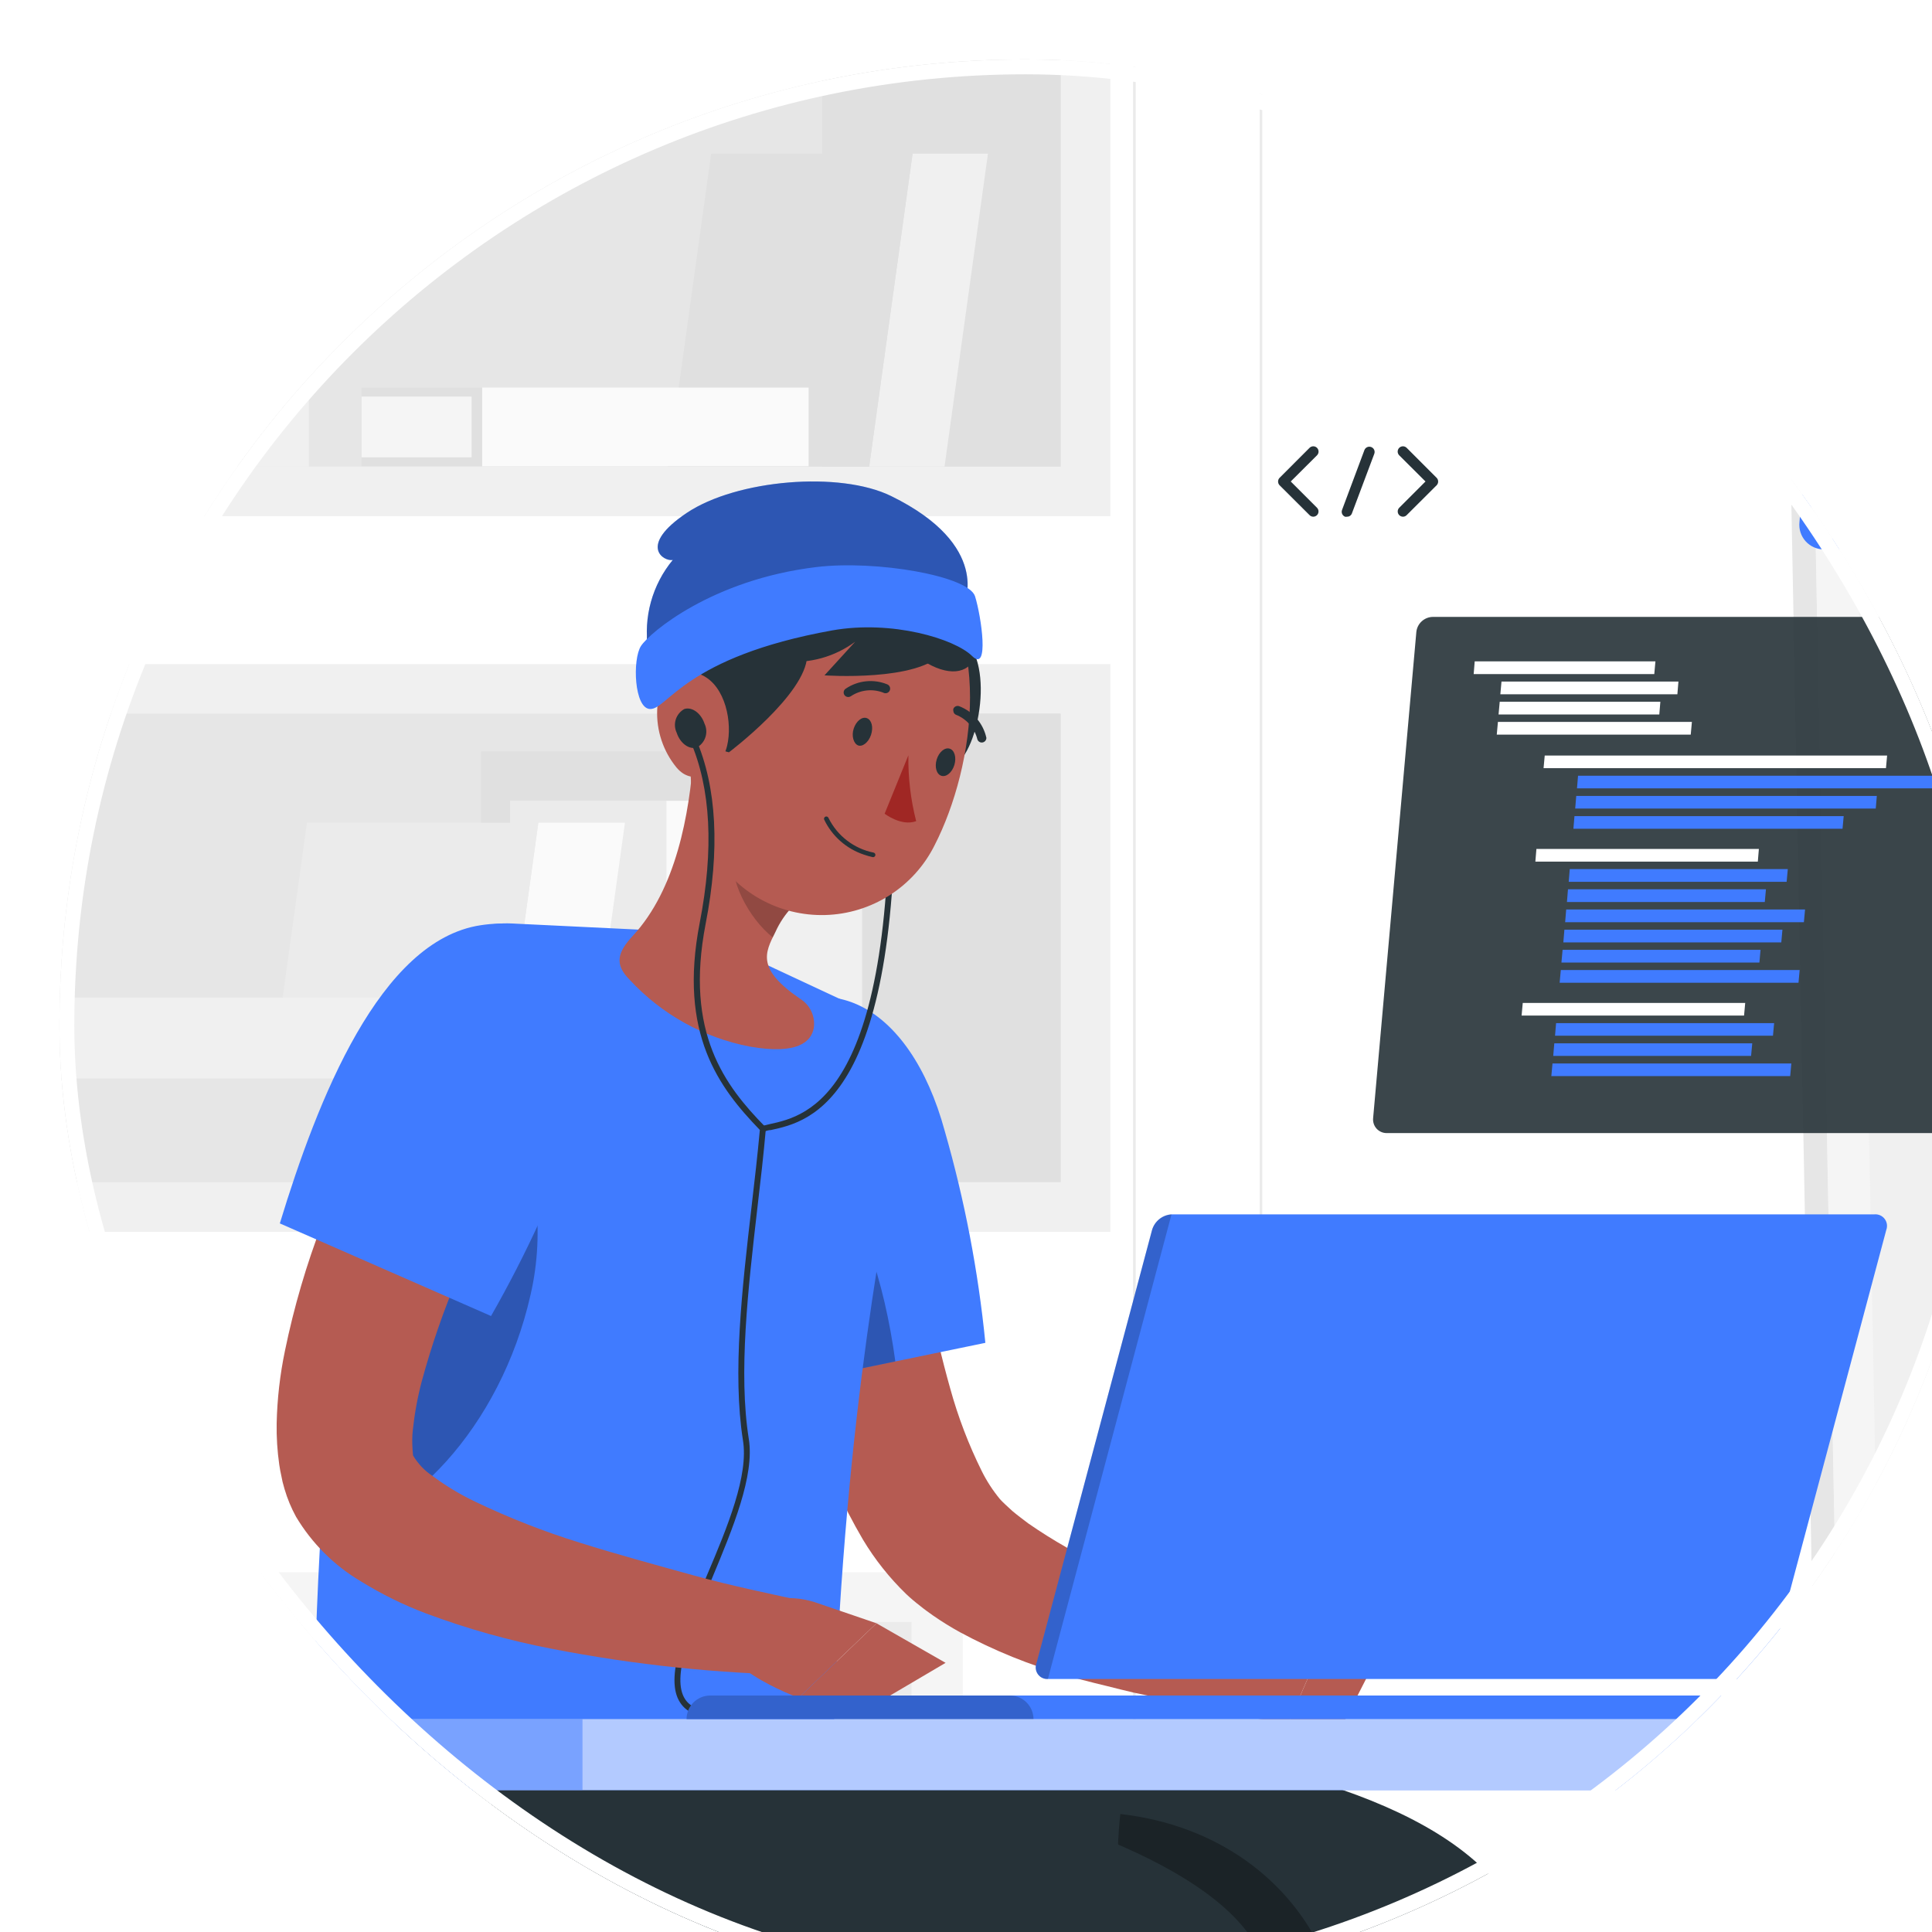 <svg width="130" height="130" viewBox="0 0 130 130" fill="none" xmlns="http://www.w3.org/2000/svg">
<g filter="url(#filter0_i_116_4873)">
<g clip-path="url(#clip0_116_4873)">
<rect width="130" height="130" rx="65" fill="white"/>
<path d="M68.379 156.323H-68.211C-69.281 156.321 -70.307 155.894 -71.063 155.137C-71.819 154.38 -72.243 153.353 -72.243 152.283V-39.724C-72.234 -40.787 -71.805 -41.805 -71.05 -42.554C-70.295 -43.304 -69.275 -43.725 -68.211 -43.727H68.379C69.45 -43.727 70.478 -43.302 71.235 -42.544C71.993 -41.787 72.418 -40.759 72.418 -39.688V152.283C72.418 153.355 71.993 154.382 71.235 155.14C70.478 155.897 69.45 156.323 68.379 156.323ZM-68.211 -43.586C-69.234 -43.584 -70.215 -43.176 -70.938 -42.452C-71.66 -41.728 -72.066 -40.747 -72.066 -39.724V152.283C-72.066 153.307 -71.66 154.288 -70.938 155.012C-70.215 155.736 -69.234 156.144 -68.211 156.146H68.379C69.403 156.144 70.384 155.736 71.108 155.012C71.832 154.289 72.239 153.307 72.241 152.283V-39.724C72.239 -40.747 71.832 -41.729 71.108 -42.453C70.384 -43.176 69.403 -43.584 68.379 -43.586H-68.211Z" fill="#EBEBEB"/>
<path d="M221.395 156.323H84.798C83.727 156.321 82.701 155.895 81.944 155.137C81.187 154.38 80.761 153.354 80.759 152.283V-39.724C80.77 -40.788 81.2 -41.805 81.956 -42.555C82.712 -43.304 83.733 -43.725 84.798 -43.727H221.395C222.458 -43.724 223.476 -43.301 224.23 -42.552C224.983 -41.802 225.411 -40.786 225.42 -39.724V152.283C225.42 153.352 224.996 154.377 224.242 155.135C223.488 155.892 222.464 156.319 221.395 156.323ZM84.798 -43.586C83.774 -43.584 82.793 -43.176 82.069 -42.453C81.345 -41.729 80.938 -40.747 80.936 -39.724V152.283C80.938 153.307 81.345 154.289 82.069 155.012C82.793 155.736 83.774 156.144 84.798 156.146H221.395C222.419 156.144 223.4 155.736 224.124 155.012C224.848 154.289 225.255 153.307 225.257 152.283V-39.724C225.255 -40.747 224.848 -41.729 224.124 -42.453C223.4 -43.176 222.419 -43.584 221.395 -43.586H84.798Z" fill="#EBEBEB"/>
<path d="M-33.025 187.872H60.789L60.789 101.797L-33.025 101.797L-33.025 187.872Z" fill="#F5F5F5"/>
<path d="M-29.565 184.534H57.331L57.331 105.136L-29.565 105.136L-29.565 184.534Z" fill="#EBEBEB"/>
<path d="M-28.152 115.4L55.914 115.4V106.699L-28.152 106.699V115.4Z" fill="#F5F5F5"/>
<path d="M-28.152 140.201H55.914V116.461L-28.152 116.461V140.201Z" fill="#F5F5F5"/>
<path d="M38.335 119.884H-10.567C-10.755 119.884 -10.935 119.81 -11.067 119.677C-11.2 119.545 -11.274 119.365 -11.274 119.177C-11.274 118.989 -11.2 118.809 -11.067 118.677C-10.935 118.544 -10.755 118.47 -10.567 118.47H38.335C38.522 118.47 38.702 118.544 38.835 118.677C38.968 118.809 39.042 118.989 39.042 119.177C39.042 119.365 38.968 119.545 38.835 119.677C38.702 119.81 38.522 119.884 38.335 119.884Z" fill="#FAFAFA"/>
<path d="M38.335 110.123H-10.567C-10.755 110.123 -10.935 110.049 -11.067 109.916C-11.2 109.783 -11.274 109.603 -11.274 109.416C-11.274 109.228 -11.2 109.048 -11.067 108.915C-10.935 108.783 -10.755 108.708 -10.567 108.708H38.335C38.522 108.708 38.702 108.783 38.835 108.915C38.968 109.048 39.042 109.228 39.042 109.416C39.042 109.603 38.968 109.783 38.835 109.916C38.702 110.049 38.522 110.123 38.335 110.123Z" fill="#FAFAFA"/>
<path d="M-47.704 78.891L70.713 78.891V40.685L-47.704 40.685V78.891Z" fill="#F0F0F0"/>
<path d="M67.367 75.538V44.017L-44.365 44.017V75.538H67.367Z" fill="#E6E6E6"/>
<path d="M67.367 75.538V44.017H51.316V75.538H67.367Z" fill="#E0E0E0"/>
<path d="M47.029 75.546H54.011V46.565H47.029V75.546Z" fill="#F0F0F0"/>
<path d="M47.031 46.565H28.37V75.546H47.031V46.565Z" fill="#E0E0E0"/>
<path d="M40.833 75.546H44.766V49.882H40.833V75.546Z" fill="#FAFAFA"/>
<path d="M40.832 49.875H30.32V75.539H40.832V49.875Z" fill="#EBEBEB"/>
<path d="M28.87 75.546H34.691L38.052 51.36H32.223L28.87 75.546Z" fill="#FAFAFA"/>
<path d="M28.87 75.546H13.293L16.653 51.36H32.223L28.87 75.546Z" fill="#EBEBEB"/>
<path d="M23.501 75.545V68.564H-5.481V75.545H23.501Z" fill="#E6E6E6"/>
<path d="M21.718 68.564V63.124H-7.263V68.564H21.718Z" fill="#F0F0F0"/>
<path d="M-47.704 30.732L70.713 30.732V-7.474L-47.704 -7.474V30.732Z" fill="#F0F0F0"/>
<path d="M67.367 27.394V-4.127L-44.365 -4.127V27.394L67.367 27.394Z" fill="#E6E6E6"/>
<path d="M67.373 27.394V-4.127L51.322 -4.127V27.394H67.373Z" fill="#E0E0E0"/>
<path d="M10.712 27.401H16.788L16.788 8.974H10.712L10.712 27.401Z" fill="#F0F0F0"/>
<path d="M10.72 8.967H1.701V27.394H10.72V8.967Z" fill="#E0E0E0"/>
<path d="M4.049 27.401H7.473L7.473 5.062H4.049L4.049 27.401Z" fill="#FAFAFA"/>
<path d="M4.042 5.054H-5.105V27.393H4.042V5.054Z" fill="#EBEBEB"/>
<path d="M54.484 27.394H59.556L62.477 6.342H57.405L54.484 27.394Z" fill="#F0F0F0"/>
<path d="M54.484 27.394H40.93L43.852 6.342H57.405L54.484 27.394Z" fill="#E0E0E0"/>
<path d="M50.41 27.372V22.081H28.446V27.372H50.41Z" fill="#FAFAFA"/>
<path d="M28.44 27.372V22.081H20.326V27.372H28.44Z" fill="#E0E0E0"/>
<path d="M27.731 26.771V22.682H20.332V26.771H27.731Z" fill="#F5F5F5"/>
<path d="M117.571 0.916H200.597L204.155 187.872H121.136L117.571 0.916Z" fill="#F5F5F5"/>
<path d="M201.056 173.937L198.021 14.442C197.968 11.586 196.796 8.866 194.757 6.866C192.719 4.866 189.977 3.746 187.121 3.746H131.569C130.12 3.746 128.686 4.034 127.35 4.595C126.014 5.156 124.803 5.977 123.788 7.011C122.773 8.045 121.974 9.271 121.439 10.617C120.903 11.964 120.641 13.403 120.668 14.852L123.703 174.347C123.757 177.203 124.929 179.923 126.968 181.923C129.006 183.923 131.748 185.044 134.604 185.043H190.162C191.611 185.043 193.045 184.755 194.381 184.194C195.717 183.633 196.927 182.812 197.941 181.778C198.956 180.744 199.754 179.517 200.289 178.171C200.823 176.825 201.084 175.385 201.056 173.937Z" fill="#F0F0F0"/>
<path d="M117.569 0.916H115.985L119.543 187.872H121.135L117.569 0.916Z" fill="#E6E6E6"/>
<path d="M52.107 112.281C52.107 112.281 99.127 110.703 99.283 129.456C99.502 156.4 102.431 189.853 102.431 189.853L90.589 191.607C90.589 191.607 82.525 159.499 82.673 138.461C69.452 134.726 35.115 137.159 31.069 126.202C27.766 117.232 29.492 112.281 29.492 112.281H52.107Z" fill="#263238"/>
<path opacity="0.3" d="M71.385 118.061C71.385 118.061 69.97 128.785 74.858 137.054C77.498 137.327 80.114 137.8 82.682 138.469C82.678 140.513 82.787 142.556 83.007 144.588C90.874 132.852 84.436 119.539 71.385 118.061Z" fill="black"/>
<path d="M36.114 112.281C36.114 112.281 83.063 116.724 81.387 130.857C78.918 151.237 77.701 195.166 77.701 195.166L65.732 195.64C65.732 195.64 60.66 156.026 63.285 135.144C51.139 135.144 21.393 136.014 18.677 128.693C16.286 122.227 17.142 112.281 17.142 112.281H36.114Z" fill="#263238"/>
<path d="M56.411 70.043L56.814 73.297C56.956 74.401 57.111 75.504 57.281 76.601C57.635 78.801 57.988 80.994 58.434 83.144C58.88 85.295 59.361 87.388 59.941 89.44C60.469 91.354 61.18 93.214 62.063 94.993C62.398 95.665 62.808 96.296 63.287 96.875C63.357 96.96 63.506 97.101 63.654 97.243C63.803 97.384 63.959 97.525 64.114 97.667C64.44 97.943 64.822 98.226 65.183 98.502C66.865 99.668 68.65 100.679 70.516 101.522C74.559 103.33 78.701 104.906 82.924 106.24L82.16 111.093C79.737 111.012 77.323 110.776 74.93 110.386C73.742 110.202 72.546 109.975 71.393 109.678C70.24 109.381 69.002 109.112 67.814 108.752C65.308 108.047 62.889 107.067 60.599 105.83C59.979 105.489 59.377 105.116 58.795 104.713C58.498 104.5 58.2 104.295 57.903 104.048C57.581 103.802 57.272 103.54 56.977 103.262C55.849 102.171 54.869 100.937 54.062 99.591C52.722 97.305 51.627 94.884 50.794 92.369C50 90.028 49.327 87.648 48.778 85.238C48.24 82.868 47.767 80.499 47.42 78.122C47.236 76.933 47.073 75.745 46.918 74.585C46.762 73.425 46.649 72.229 46.55 70.935L56.411 70.043Z" fill="#B55B52"/>
<path d="M46.492 65.318C51.296 60.685 57.209 63.422 59.572 72.109C60.91 76.766 61.824 81.534 62.303 86.356L47.101 89.497C44.328 81.206 41.583 70.072 46.492 65.318Z" fill="#407BFF"/>
<path opacity="0.3" d="M51.4 74.803C50.31 73.827 47.226 78.206 45.337 83.631C45.875 85.654 46.483 87.649 47.099 89.502L56.245 87.607C55.51 82.188 53.826 77.003 51.4 74.803Z" fill="black"/>
<path d="M81.989 105.002L85.611 105.228L82.718 111.878C82.718 111.878 76.471 111.729 76.606 108.659L77.73 107.188C78.248 106.545 78.894 106.019 79.627 105.642C80.361 105.266 81.165 105.048 81.989 105.002Z" fill="#B55B52"/>
<path d="M89.558 105.766L86.432 111.878H82.718L85.611 105.229L89.558 105.766Z" fill="#B55B52"/>
<path d="M47.056 60.67L39.77 58.59L30.404 58.137C28.983 58.072 27.579 58.474 26.409 59.283C25.238 60.092 24.366 61.263 23.924 62.615C22.135 68.062 20.494 75.949 19.298 82.754C17.954 90.38 17.254 101.854 17.112 112.274H52.107C52.906 90.536 55.644 77.683 56.896 70.538C57.136 69.145 56.915 67.711 56.265 66.456C55.615 65.2 54.572 64.192 53.295 63.584L47.056 60.67Z" fill="#407BFF"/>
<path opacity="0.3" d="M22.808 66.393C21.457 71.345 20.24 77.407 19.271 82.762C18.401 88.229 17.828 93.738 17.552 99.266C23.317 98.693 29.684 92.058 31.7 83.123C33.716 74.408 29.04 65.339 22.808 66.393Z" fill="black"/>
<path d="M42.678 46.756L45.508 51.078L49.363 56.971C48.864 57.474 48.462 58.064 48.175 58.711C47.467 60.126 46.887 61.194 49.865 63.224C50.187 63.428 50.443 63.721 50.601 64.068C50.759 64.415 50.813 64.8 50.757 65.177C50.587 66.096 49.667 66.988 46.449 66.422C43.352 65.826 40.527 64.257 38.385 61.944C37.309 60.876 37.557 60.069 38.59 58.959C41.497 55.818 42.388 50.803 42.678 46.756Z" fill="#B55B52"/>
<path opacity="0.2" d="M48.416 55.52L46.053 51.319L45.891 51.665C45.681 52.189 45.511 52.728 45.381 53.278C44.95 55.138 46.4 57.805 47.992 59.072L48.175 58.711C48.457 58.105 48.824 57.543 49.265 57.041C49.294 57.011 49.328 56.985 49.364 56.964L48.416 55.52Z" fill="black"/>
<path d="M47.333 72.158C47.287 72.153 47.245 72.133 47.212 72.1C47.179 72.068 47.158 72.025 47.152 71.979C47.146 71.934 47.156 71.887 47.18 71.848C47.204 71.808 47.24 71.778 47.284 71.762L47.786 71.641C50.347 71.083 56.346 69.774 55.801 46.756C55.801 46.702 55.821 46.651 55.858 46.613C55.895 46.575 55.946 46.552 55.999 46.55C56.052 46.55 56.103 46.571 56.142 46.608C56.18 46.645 56.202 46.695 56.204 46.748C56.756 70.092 50.545 71.458 47.871 72.038C47.694 72.038 47.531 72.108 47.39 72.151L47.333 72.158Z" fill="#263238"/>
<path d="M61.707 40.347C60.674 37.263 56.967 39.314 56.967 39.314C56.967 39.314 56.918 45.773 58.906 47.428C60.893 49.083 62.718 43.459 61.707 40.347Z" fill="#263238"/>
<path d="M43.675 39.102C42.536 45.511 41.553 49.189 43.923 53.299C44.686 54.634 45.797 55.736 47.138 56.488C48.479 57.24 49.999 57.614 51.536 57.57C53.073 57.526 54.569 57.065 55.865 56.237C57.16 55.408 58.206 54.244 58.891 52.867C61.6 47.583 63.001 38.012 57.476 33.768C56.307 32.832 54.913 32.219 53.433 31.991C51.953 31.763 50.439 31.927 49.042 32.466C47.645 33.006 46.415 33.903 45.473 35.067C44.531 36.232 43.911 37.623 43.675 39.102Z" fill="#B55B52"/>
<path d="M42.466 42.871C40.74 45.616 45.048 46.621 45.048 46.621C45.048 46.621 50.205 42.737 50.311 40.155C50.417 37.573 43.838 40.693 42.466 42.871Z" fill="#263238"/>
<path d="M40.789 43.905C39.94 43.197 39.006 40.502 39.721 38.133C40.435 35.763 42.713 33.181 44.764 34.023C45.528 31.837 56.026 29.149 59.535 34.023C63.623 39.717 61.48 42.646 58.078 40.439L51.852 38.423L40.789 43.905Z" fill="#263238"/>
<path d="M59.443 39.922C57.781 41.888 51.478 41.443 51.478 41.443L53.544 39.179C52.169 40.197 50.465 40.669 48.762 40.502C45.67 40.325 47.347 37.149 47.347 37.149C47.347 37.149 62.57 36.208 59.443 39.922Z" fill="#263238"/>
<path d="M40.222 43.742C40.16 45.156 40.621 46.543 41.517 47.639C42.691 49.054 44.502 47.922 44.926 46.182C45.301 44.619 44.813 42.192 43.271 41.443C41.729 40.693 40.3 41.987 40.222 43.742Z" fill="#B55B52"/>
<path d="M39.608 39.675C39.448 38.614 39.513 37.532 39.799 36.498C40.086 35.464 40.587 34.503 41.27 33.676C40.691 33.81 38.873 32.742 42.218 30.507C45.564 28.271 52.511 27.677 55.97 29.382C62.747 32.707 60.872 36.64 60.872 36.64L39.608 39.675Z" fill="#407BFF"/>
<path opacity="0.3" d="M39.608 39.675C39.448 38.614 39.513 37.532 39.799 36.498C40.086 35.464 40.587 34.503 41.27 33.676C40.691 33.81 38.873 32.742 42.218 30.507C45.564 28.271 52.511 27.677 55.97 29.382C62.747 32.707 60.872 36.64 60.872 36.64L39.608 39.675Z" fill="black"/>
<path d="M39.743 43.707C40.917 43.75 42.056 40.206 52.009 38.416C56.027 37.709 60.236 38.982 61.41 40.142C62.585 41.302 62.033 37.489 61.609 36.124C61.184 34.759 54.966 33.669 50.927 34.157C43.917 34.999 39.708 38.572 39.128 39.47C38.548 40.368 38.668 43.679 39.743 43.707Z" fill="#407BFF"/>
<path d="M43.407 44.698C43.542 44.98 43.563 45.302 43.467 45.6C43.371 45.897 43.165 46.146 42.891 46.296C42.375 46.459 41.766 46.02 41.533 45.306C41.399 45.024 41.377 44.701 41.473 44.404C41.569 44.107 41.775 43.858 42.049 43.707C42.566 43.545 43.174 43.99 43.407 44.698Z" fill="#263238"/>
<path d="M44.242 111.574C43.025 111.574 42.218 111.248 41.773 110.576C40.683 108.949 42.077 105.589 43.555 102.031C44.97 98.706 46.385 95.261 45.989 92.899C45.281 88.393 45.932 82.705 46.569 77.209C46.781 75.398 46.979 73.672 47.128 72.031C44.39 69.201 41.631 65.572 43.081 58.102C44.044 53.151 43.831 49.048 42.452 45.864C42.44 45.841 42.434 45.815 42.432 45.789C42.431 45.763 42.435 45.736 42.444 45.712C42.454 45.687 42.468 45.665 42.486 45.646C42.505 45.627 42.527 45.613 42.551 45.603C42.6 45.581 42.655 45.579 42.705 45.597C42.756 45.616 42.797 45.653 42.82 45.702C44.234 48.97 44.454 53.165 43.478 58.18C42.063 65.516 44.793 69.067 47.481 71.811C47.518 71.857 47.536 71.916 47.531 71.974C47.382 73.665 47.184 75.412 46.965 77.258C46.335 82.727 45.678 88.386 46.385 92.821C46.781 95.297 45.331 98.791 43.923 102.173C42.516 105.554 41.136 108.893 42.105 110.343C42.473 110.895 43.173 111.164 44.227 111.164C44.28 111.164 44.33 111.184 44.367 111.222C44.405 111.259 44.425 111.309 44.425 111.362C44.425 111.414 44.405 111.465 44.367 111.502C44.33 111.539 44.28 111.56 44.227 111.56L44.242 111.574Z" fill="#263238"/>
<path d="M53.443 45.029C53.28 45.531 53.443 46.033 53.733 46.154C54.023 46.274 54.44 45.963 54.61 45.446C54.78 44.93 54.653 44.442 54.327 44.322C54.002 44.201 53.606 44.527 53.443 45.029Z" fill="#263238"/>
<path d="M60.219 47.468C60.37 46.962 60.226 46.473 59.897 46.374C59.567 46.275 59.178 46.605 59.026 47.11C58.875 47.615 59.019 48.105 59.348 48.203C59.678 48.302 60.067 47.973 60.219 47.468Z" fill="#263238"/>
<path d="M57.124 46.819C57.1 48.314 57.277 49.806 57.647 51.254C56.643 51.622 55.525 50.752 55.525 50.752L57.124 46.819Z" fill="#A02724"/>
<path d="M54.123 53.504C53.543 53.31 53.008 53.001 52.55 52.597C52.092 52.192 51.72 51.7 51.456 51.148C51.442 51.111 51.443 51.069 51.458 51.032C51.474 50.995 51.504 50.966 51.541 50.95C51.56 50.942 51.58 50.938 51.601 50.938C51.621 50.938 51.642 50.942 51.661 50.95C51.68 50.958 51.697 50.969 51.712 50.984C51.727 50.998 51.738 51.016 51.746 51.035C52.039 51.63 52.465 52.151 52.992 52.555C53.518 52.96 54.13 53.239 54.781 53.369C54.821 53.378 54.856 53.402 54.879 53.437C54.901 53.471 54.909 53.513 54.901 53.553C54.892 53.594 54.868 53.629 54.834 53.651C54.799 53.674 54.757 53.682 54.717 53.674C54.516 53.629 54.317 53.572 54.123 53.504Z" fill="#263238"/>
<path d="M52.928 42.865C52.882 42.84 52.843 42.803 52.815 42.759C52.793 42.725 52.778 42.687 52.772 42.647C52.765 42.606 52.766 42.566 52.775 42.526C52.784 42.486 52.801 42.449 52.825 42.416C52.849 42.383 52.879 42.356 52.914 42.335C53.318 42.062 53.783 41.894 54.268 41.843C54.753 41.793 55.242 41.862 55.694 42.045C55.734 42.06 55.771 42.083 55.802 42.114C55.833 42.144 55.857 42.18 55.873 42.22C55.889 42.26 55.897 42.303 55.895 42.346C55.894 42.389 55.883 42.432 55.865 42.471C55.846 42.51 55.819 42.544 55.787 42.572C55.754 42.6 55.716 42.621 55.674 42.634C55.633 42.646 55.59 42.65 55.547 42.645C55.504 42.64 55.462 42.626 55.425 42.603C55.069 42.467 54.685 42.418 54.306 42.461C53.926 42.504 53.563 42.638 53.247 42.851C53.2 42.881 53.145 42.898 53.089 42.901C53.033 42.903 52.978 42.891 52.928 42.865Z" fill="#263238"/>
<path d="M60.15 43.848C60.136 43.797 60.136 43.744 60.15 43.693C60.181 43.617 60.241 43.557 60.317 43.525C60.392 43.493 60.477 43.492 60.553 43.523C61.007 43.7 61.411 43.986 61.728 44.356C62.045 44.727 62.266 45.169 62.371 45.645C62.373 45.72 62.347 45.793 62.299 45.851C62.251 45.908 62.184 45.947 62.11 45.959C62.036 45.971 61.96 45.956 61.896 45.916C61.833 45.877 61.785 45.816 61.763 45.744C61.672 45.372 61.493 45.027 61.241 44.739C60.988 44.45 60.67 44.227 60.313 44.089C60.267 44.067 60.228 44.033 60.199 43.99C60.17 43.948 60.154 43.899 60.15 43.848Z" fill="#263238"/>
<path d="M33.715 67.85C33.128 68.911 32.484 70.12 31.876 71.266C31.268 72.412 30.666 73.608 30.086 74.803C28.919 77.159 27.823 79.528 26.825 81.877C25.849 84.177 25.032 86.54 24.378 88.951C24.099 90.01 23.9 91.088 23.783 92.177C23.663 93.118 23.833 94.136 23.783 93.917C24.116 94.486 24.576 94.971 25.128 95.332C26.013 95.99 26.961 96.561 27.957 97.036C30.244 98.133 32.608 99.06 35.031 99.809C37.478 100.58 40.082 101.288 42.635 101.995C45.189 102.703 47.884 103.254 50.459 103.82L49.978 108.708C44.328 108.618 38.696 108.028 33.149 106.947C30.258 106.392 27.418 105.594 24.661 104.563C23.135 103.987 21.669 103.264 20.282 102.405C18.486 101.343 16.985 99.847 15.917 98.055C15.594 97.465 15.335 96.841 15.146 96.195L15.012 95.707L14.934 95.325C14.87 95.063 14.835 94.822 14.793 94.568C14.659 93.642 14.6 92.708 14.616 91.773C14.652 90.13 14.839 88.494 15.175 86.885C15.778 83.956 16.62 81.082 17.693 78.291C18.704 75.574 19.857 72.957 21.095 70.396C21.718 69.113 22.362 67.847 23.026 66.597C23.692 65.324 24.363 64.136 25.149 62.827L33.715 67.85Z" fill="#B55B52"/>
<path d="M28.333 58.258C34.926 57.254 38.166 62.913 35.068 71.359C33.459 75.929 31.442 80.345 29.041 84.552L14.829 78.32C17.376 69.959 21.57 59.284 28.333 58.258Z" fill="#407BFF"/>
<path d="M51.031 103.877L54.979 105.228L49.737 110.236C49.737 110.236 43.335 107.937 44.644 105.157L46.257 104.238C46.982 103.845 47.783 103.61 48.605 103.548C49.428 103.486 50.255 103.598 51.031 103.877Z" fill="#B55B52"/>
<path d="M59.626 107.889L53.706 111.376L49.744 110.237L54.979 105.229L59.626 107.889Z" fill="#B55B52"/>
<path d="M152.763 111.673H5.895V116.455H152.763V111.673Z" fill="#407BFF"/>
<path opacity="0.6" d="M152.763 111.673H5.895V116.455H152.763V111.673Z" fill="white"/>
<path opacity="0.5" d="M5.887 116.454H35.194V111.673H5.887V116.454Z" fill="#407BFF"/>
<path d="M112.986 110.088H43.782C43.362 110.09 42.96 110.257 42.663 110.554C42.367 110.851 42.199 111.253 42.197 111.672H114.577C114.576 111.251 114.407 110.848 114.109 110.551C113.81 110.254 113.407 110.088 112.986 110.088Z" fill="#407BFF"/>
<path d="M122.139 77.711H74.85C74.547 77.726 74.257 77.835 74.018 78.023C73.78 78.21 73.606 78.467 73.52 78.758L65.739 107.931C65.694 108.051 65.68 108.182 65.698 108.309C65.716 108.437 65.766 108.558 65.842 108.662C65.918 108.766 66.019 108.849 66.136 108.904C66.253 108.959 66.381 108.984 66.51 108.977H113.82C114.124 108.968 114.416 108.861 114.655 108.673C114.893 108.484 115.064 108.224 115.143 107.931L122.924 78.758C122.969 78.636 122.983 78.504 122.965 78.375C122.946 78.246 122.895 78.124 122.817 78.02C122.739 77.916 122.636 77.833 122.517 77.779C122.399 77.725 122.269 77.701 122.139 77.711Z" fill="#407BFF"/>
<path opacity="0.2" d="M73.52 78.757L65.739 107.93C65.694 108.051 65.68 108.181 65.698 108.309C65.716 108.437 65.766 108.558 65.842 108.662C65.918 108.765 66.019 108.849 66.136 108.904C66.253 108.959 66.381 108.984 66.51 108.977L74.829 77.711C74.53 77.73 74.244 77.841 74.01 78.028C73.776 78.216 73.605 78.47 73.52 78.757Z" fill="black"/>
<path opacity="0.2" d="M63.978 110.088H43.782C43.362 110.09 42.96 110.257 42.663 110.554C42.367 110.851 42.199 111.253 42.197 111.672H65.541C65.539 111.256 65.375 110.857 65.082 110.561C64.79 110.265 64.394 110.095 63.978 110.088Z" fill="black"/>
<path d="M36.234 211.811H39.063L35.095 189.953H37.564V187.123H34.564L22.242 119.256H24.06V116.427H17.028V119.256H18.86L6.538 187.123H3.552V189.953H6.021L2.053 211.811H4.882L8.851 189.953H32.301L36.234 211.811ZM9.353 187.137L20.565 125.417L31.77 187.137H9.353Z" fill="#407BFF"/>
<path d="M152.726 209.208H155.556L151.588 189.953H154.056V187.123H151.071L138.748 119.256H140.531V116.427H133.5V119.256H135.318L122.995 187.123H120.017V189.953H122.486L118.517 209.208H121.347L125.315 189.953H148.758L152.726 209.208ZM125.846 187.137L137.051 125.417L148.263 187.137H125.846Z" fill="#407BFF"/>
<path d="M139.661 110.088H121.523C121.238 110.088 121.007 110.319 121.007 110.604V111.156C121.007 111.441 121.238 111.672 121.523 111.672H139.661C139.946 111.672 140.177 111.441 140.177 111.156V110.604C140.177 110.319 139.946 110.088 139.661 110.088Z" fill="#263238"/>
<path opacity="0.9" d="M89.315 72.243C89.186 72.245 89.058 72.219 88.939 72.167C88.821 72.116 88.714 72.04 88.627 71.944C88.54 71.849 88.475 71.735 88.435 71.612C88.395 71.49 88.382 71.36 88.395 71.231L91.303 38.521C91.332 38.247 91.46 37.993 91.664 37.807C91.867 37.621 92.131 37.515 92.406 37.51H132.218C132.348 37.508 132.476 37.534 132.594 37.585C132.713 37.637 132.819 37.713 132.906 37.809C132.993 37.904 133.059 38.017 133.099 38.14C133.139 38.263 133.152 38.393 133.138 38.521L130.231 71.231C130.201 71.505 130.073 71.759 129.87 71.945C129.667 72.132 129.403 72.237 129.127 72.243H89.315Z" fill="#263238"/>
<path d="M122.902 47.689H99.863L99.941 46.84H122.98L122.902 47.689Z" fill="white"/>
<path d="M126.517 49.048H102.112L102.183 48.199H126.595L126.517 49.048Z" fill="#407BFF"/>
<path d="M122.216 50.406H101.992L102.062 49.557H122.287L122.216 50.406Z" fill="#407BFF"/>
<path d="M119.98 51.763H101.871L101.942 50.914H120.058L119.98 51.763Z" fill="#407BFF"/>
<path d="M114.28 53.978H99.311L99.382 53.122H114.351L114.28 53.978Z" fill="white"/>
<path d="M117.458 57.196H101.386L101.315 58.052H117.38L117.458 57.196Z" fill="#407BFF"/>
<path d="M114.826 55.839H101.506L101.436 56.695H114.749L114.826 55.839Z" fill="#407BFF"/>
<path d="M116.297 54.48H101.626L101.555 55.336H116.219L116.297 54.48Z" fill="#407BFF"/>
<path d="M113.354 64.334H98.385L98.463 63.485H113.431L113.354 64.334Z" fill="white"/>
<path d="M116.535 67.56H100.464L100.386 68.409H116.458L116.535 67.56Z" fill="#407BFF"/>
<path d="M113.905 66.202H100.585L100.514 67.05H113.827L113.905 66.202Z" fill="#407BFF"/>
<path d="M115.377 64.844H100.706L100.635 65.692H115.299L115.377 64.844Z" fill="#407BFF"/>
<path d="M107.313 41.358H95.16L95.23 40.503H107.39L107.313 41.358Z" fill="white"/>
<path d="M109.844 44.576H96.792L96.714 45.432H109.766L109.844 44.576Z" fill="white"/>
<path d="M107.722 43.218H96.913L96.835 44.074H107.651L107.722 43.218Z" fill="white"/>
<path d="M108.938 41.861H97.032L96.955 42.717H108.867L108.938 41.861Z" fill="white"/>
<path d="M117.095 61.271H101.023L100.945 62.127H117.017L117.095 61.271Z" fill="#407BFF"/>
<path d="M114.463 59.913H101.143L101.065 60.769H114.386L114.463 59.913Z" fill="#407BFF"/>
<path d="M115.936 58.555H101.265L101.194 59.411H115.859L115.936 58.555Z" fill="#407BFF"/>
<path d="M145.284 32.968H118.75C118.516 32.971 118.284 32.925 118.069 32.832C117.854 32.739 117.661 32.601 117.503 32.428C117.345 32.255 117.226 32.05 117.153 31.827C117.08 31.605 117.056 31.369 117.081 31.136L119.076 8.705C119.126 8.225 119.35 7.78 119.706 7.454C120.061 7.128 120.524 6.944 121.007 6.936H147.534C147.768 6.933 148.001 6.979 148.216 7.072C148.431 7.165 148.623 7.303 148.781 7.476C148.939 7.65 149.058 7.854 149.131 8.077C149.204 8.3 149.228 8.535 149.203 8.768L147.209 31.2C147.16 31.679 146.937 32.124 146.583 32.45C146.228 32.776 145.766 32.96 145.284 32.968ZM121.007 7.643C120.7 7.65 120.406 7.768 120.18 7.975C119.954 8.182 119.81 8.463 119.776 8.768L117.788 31.2C117.772 31.336 117.785 31.474 117.826 31.604C117.868 31.735 117.937 31.855 118.029 31.956C118.12 32.053 118.229 32.13 118.351 32.182C118.473 32.234 118.604 32.261 118.736 32.261H145.27C145.576 32.254 145.869 32.136 146.094 31.929C146.319 31.722 146.461 31.44 146.494 31.136L148.489 8.705C148.502 8.569 148.486 8.433 148.444 8.304C148.401 8.175 148.332 8.056 148.241 7.955C148.151 7.857 148.042 7.779 147.92 7.725C147.798 7.671 147.667 7.644 147.534 7.643H121.007Z" fill="#407BFF"/>
<path d="M148.455 13.622H119.028C118.934 13.622 118.844 13.584 118.777 13.518C118.711 13.452 118.674 13.362 118.674 13.268C118.674 13.174 118.711 13.084 118.777 13.018C118.844 12.951 118.934 12.914 119.028 12.914H148.455C148.549 12.914 148.639 12.951 148.705 13.018C148.771 13.084 148.809 13.174 148.809 13.268C148.807 13.361 148.769 13.45 148.703 13.516C148.637 13.582 148.548 13.62 148.455 13.622Z" fill="#407BFF"/>
<path d="M124.262 32.969H124.227C124.181 32.965 124.136 32.952 124.094 32.931C124.053 32.91 124.017 32.881 123.987 32.845C123.957 32.809 123.935 32.768 123.922 32.724C123.908 32.679 123.904 32.633 123.909 32.587L125.628 13.233C125.638 13.141 125.684 13.056 125.755 12.997C125.826 12.938 125.917 12.908 126.01 12.914C126.056 12.918 126.101 12.931 126.143 12.952C126.185 12.973 126.222 13.002 126.252 13.037C126.282 13.073 126.305 13.114 126.319 13.159C126.333 13.203 126.339 13.25 126.335 13.296L124.609 32.672C124.594 32.754 124.552 32.828 124.489 32.882C124.425 32.936 124.346 32.967 124.262 32.969Z" fill="#407BFF"/>
<path d="M145.001 15.92H129.028C128.935 15.92 128.845 15.883 128.778 15.817C128.712 15.75 128.675 15.66 128.675 15.566C128.675 15.473 128.712 15.383 128.778 15.316C128.845 15.25 128.935 15.213 129.028 15.213H145.001C145.095 15.213 145.185 15.25 145.251 15.316C145.318 15.383 145.355 15.473 145.355 15.566C145.355 15.66 145.318 15.75 145.251 15.817C145.185 15.883 145.095 15.92 145.001 15.92Z" fill="#407BFF"/>
<path d="M142.498 18.743H128.775C128.681 18.741 128.592 18.703 128.526 18.637C128.461 18.571 128.423 18.482 128.421 18.389C128.421 18.295 128.458 18.205 128.524 18.139C128.591 18.073 128.681 18.035 128.775 18.035H142.498C142.592 18.035 142.682 18.073 142.748 18.139C142.814 18.205 142.852 18.295 142.852 18.389C142.852 18.483 142.814 18.573 142.748 18.639C142.682 18.706 142.592 18.743 142.498 18.743Z" fill="#407BFF"/>
<path d="M136.506 21.651H128.506C128.412 21.651 128.322 21.614 128.255 21.547C128.189 21.481 128.152 21.391 128.152 21.297C128.152 21.203 128.189 21.113 128.255 21.047C128.322 20.981 128.412 20.944 128.506 20.944H136.492C136.585 20.945 136.674 20.983 136.74 21.049C136.806 21.115 136.844 21.204 136.846 21.297C136.846 21.389 136.81 21.477 136.747 21.542C136.684 21.608 136.597 21.647 136.506 21.651Z" fill="#407BFF"/>
<path d="M137.765 27.331H128.01C127.917 27.331 127.827 27.294 127.76 27.227C127.694 27.161 127.657 27.071 127.657 26.977C127.659 26.884 127.696 26.795 127.762 26.729C127.828 26.663 127.917 26.625 128.01 26.624H137.765C137.859 26.625 137.948 26.663 138.013 26.729C138.079 26.795 138.117 26.884 138.119 26.977C138.119 27.024 138.11 27.07 138.092 27.113C138.074 27.156 138.048 27.195 138.015 27.227C137.983 27.26 137.944 27.286 137.901 27.304C137.858 27.322 137.812 27.331 137.765 27.331Z" fill="#407BFF"/>
<path d="M135.742 30.245H127.756C127.662 30.245 127.572 30.208 127.505 30.142C127.439 30.075 127.402 29.985 127.402 29.892C127.402 29.798 127.439 29.708 127.505 29.642C127.572 29.575 127.662 29.538 127.756 29.538H135.742C135.836 29.538 135.926 29.575 135.992 29.642C136.058 29.708 136.096 29.798 136.096 29.892C136.096 29.985 136.058 30.075 135.992 30.142C135.926 30.208 135.836 30.245 135.742 30.245Z" fill="#407BFF"/>
<path d="M143.226 24.473H128.264C128.171 24.473 128.081 24.436 128.014 24.369C127.948 24.303 127.911 24.213 127.911 24.119C127.911 24.025 127.948 23.935 128.014 23.869C128.081 23.803 128.171 23.765 128.264 23.765H143.226C143.319 23.765 143.409 23.803 143.476 23.869C143.542 23.935 143.579 24.025 143.579 24.119C143.579 24.213 143.542 24.303 143.476 24.369C143.409 24.436 143.319 24.473 143.226 24.473Z" fill="#407BFF"/>
<path d="M90.405 30.768C90.309 30.768 90.217 30.729 90.15 30.662C90.085 30.596 90.049 30.507 90.049 30.414C90.049 30.322 90.085 30.233 90.15 30.166L91.918 28.398L90.15 26.637C90.117 26.604 90.091 26.564 90.073 26.521C90.055 26.478 90.046 26.432 90.046 26.386C90.046 26.339 90.055 26.293 90.073 26.25C90.091 26.206 90.117 26.167 90.15 26.134C90.183 26.101 90.222 26.075 90.265 26.057C90.308 26.04 90.354 26.03 90.401 26.03C90.448 26.03 90.494 26.04 90.537 26.057C90.58 26.075 90.619 26.101 90.652 26.134L92.668 28.151C92.734 28.218 92.77 28.308 92.77 28.402C92.77 28.495 92.734 28.585 92.668 28.653L90.652 30.662C90.62 30.695 90.582 30.722 90.539 30.74C90.497 30.758 90.451 30.767 90.405 30.768Z" fill="#263238"/>
<path d="M84.364 30.768C84.318 30.767 84.272 30.758 84.23 30.74C84.187 30.722 84.149 30.695 84.117 30.662L82.101 28.653C82.035 28.585 81.999 28.495 81.999 28.402C81.999 28.308 82.035 28.218 82.101 28.151L84.117 26.134C84.15 26.101 84.189 26.075 84.232 26.057C84.275 26.04 84.321 26.03 84.368 26.03C84.415 26.03 84.461 26.04 84.504 26.057C84.547 26.075 84.586 26.101 84.619 26.134C84.652 26.167 84.678 26.206 84.696 26.25C84.714 26.293 84.723 26.339 84.723 26.386C84.723 26.432 84.714 26.478 84.696 26.521C84.678 26.564 84.652 26.604 84.619 26.637L82.851 28.398L84.619 30.166C84.684 30.233 84.72 30.322 84.72 30.414C84.72 30.507 84.684 30.596 84.619 30.662C84.552 30.729 84.46 30.768 84.364 30.768Z" fill="#263238"/>
<path d="M86.628 30.769C86.588 30.776 86.547 30.776 86.507 30.769C86.42 30.735 86.35 30.669 86.312 30.584C86.273 30.5 86.27 30.403 86.302 30.316L87.809 26.284C87.842 26.197 87.908 26.127 87.993 26.088C88.078 26.05 88.174 26.047 88.262 26.079C88.35 26.111 88.422 26.176 88.462 26.261C88.501 26.346 88.506 26.443 88.474 26.532L86.96 30.564C86.932 30.627 86.885 30.681 86.825 30.718C86.766 30.754 86.697 30.772 86.628 30.769Z" fill="#263238"/>
<path d="M129.487 82.967C129.439 82.975 129.39 82.973 129.342 82.961C129.295 82.949 129.25 82.927 129.212 82.897L127.195 80.88C127.13 80.813 127.094 80.723 127.094 80.629C127.094 80.536 127.13 80.446 127.195 80.378L129.212 78.369C129.244 78.336 129.284 78.31 129.327 78.292C129.37 78.274 129.416 78.265 129.463 78.265C129.509 78.265 129.556 78.274 129.599 78.292C129.642 78.31 129.681 78.336 129.714 78.369C129.779 78.435 129.815 78.524 129.815 78.617C129.815 78.709 129.779 78.798 129.714 78.864L127.945 80.633L129.714 82.394C129.779 82.462 129.816 82.552 129.816 82.645C129.816 82.739 129.779 82.829 129.714 82.897C129.648 82.945 129.569 82.97 129.487 82.967Z" fill="#407BFF"/>
<path d="M119.557 2.749C119.461 2.749 119.37 2.71 119.302 2.643C119.237 2.577 119.201 2.488 119.201 2.395C119.201 2.303 119.237 2.214 119.302 2.147L121.071 0.379L119.302 -1.382C119.236 -1.449 119.198 -1.539 119.198 -1.634C119.198 -1.728 119.236 -1.818 119.302 -1.885C119.369 -1.951 119.459 -1.989 119.553 -1.989C119.648 -1.989 119.738 -1.951 119.805 -1.885L121.821 0.131C121.886 0.199 121.922 0.289 121.922 0.383C121.922 0.476 121.886 0.566 121.821 0.634L119.805 2.643C119.772 2.676 119.734 2.703 119.691 2.721C119.649 2.739 119.603 2.749 119.557 2.749Z" fill="#407BFF"/>
<path d="M113.516 2.749C113.422 2.747 113.334 2.709 113.268 2.643L111.252 0.634C111.187 0.566 111.15 0.476 111.15 0.383C111.15 0.289 111.187 0.199 111.252 0.131L113.268 -1.885C113.335 -1.951 113.425 -1.989 113.519 -1.989C113.614 -1.989 113.704 -1.951 113.77 -1.885C113.837 -1.818 113.874 -1.728 113.874 -1.634C113.874 -1.539 113.837 -1.449 113.77 -1.382L112.002 0.379L113.77 2.147C113.835 2.214 113.872 2.303 113.872 2.395C113.872 2.488 113.835 2.577 113.77 2.643C113.703 2.71 113.611 2.749 113.516 2.749Z" fill="#407BFF"/>
<path d="M115.773 2.749H115.653C115.566 2.716 115.496 2.65 115.457 2.565C115.419 2.48 115.415 2.384 115.448 2.296L116.954 -1.736C116.988 -1.823 117.054 -1.893 117.139 -1.931C117.223 -1.97 117.32 -1.973 117.407 -1.941C117.495 -1.909 117.567 -1.843 117.607 -1.758C117.647 -1.674 117.651 -1.576 117.619 -1.488L116.106 2.544C116.077 2.608 116.03 2.661 115.971 2.698C115.912 2.734 115.843 2.752 115.773 2.749Z" fill="#407BFF"/>
</g>
<rect x="0.5" y="0.5" width="129" height="129" rx="64.5" stroke="white"/>
</g>
<defs>
<filter id="filter0_i_116_4873" x="0" y="0" width="134" height="134" filterUnits="userSpaceOnUse" color-interpolation-filters="sRGB">
<feFlood flood-opacity="0" result="BackgroundImageFix"/>
<feBlend mode="normal" in="SourceGraphic" in2="BackgroundImageFix" result="shape"/>
<feColorMatrix in="SourceAlpha" type="matrix" values="0 0 0 0 0 0 0 0 0 0 0 0 0 0 0 0 0 0 127 0" result="hardAlpha"/>
<feOffset dx="4" dy="4"/>
<feGaussianBlur stdDeviation="7.5"/>
<feComposite in2="hardAlpha" operator="arithmetic" k2="-1" k3="1"/>
<feColorMatrix type="matrix" values="0 0 0 0 0 0 0 0 0 0 0 0 0 0 0 0 0 0 0.15 0"/>
<feBlend mode="normal" in2="shape" result="effect1_innerShadow_116_4873"/>
</filter>
<clipPath id="clip0_116_4873">
<rect width="130" height="130" rx="65" fill="white"/>
</clipPath>
</defs>
</svg>
